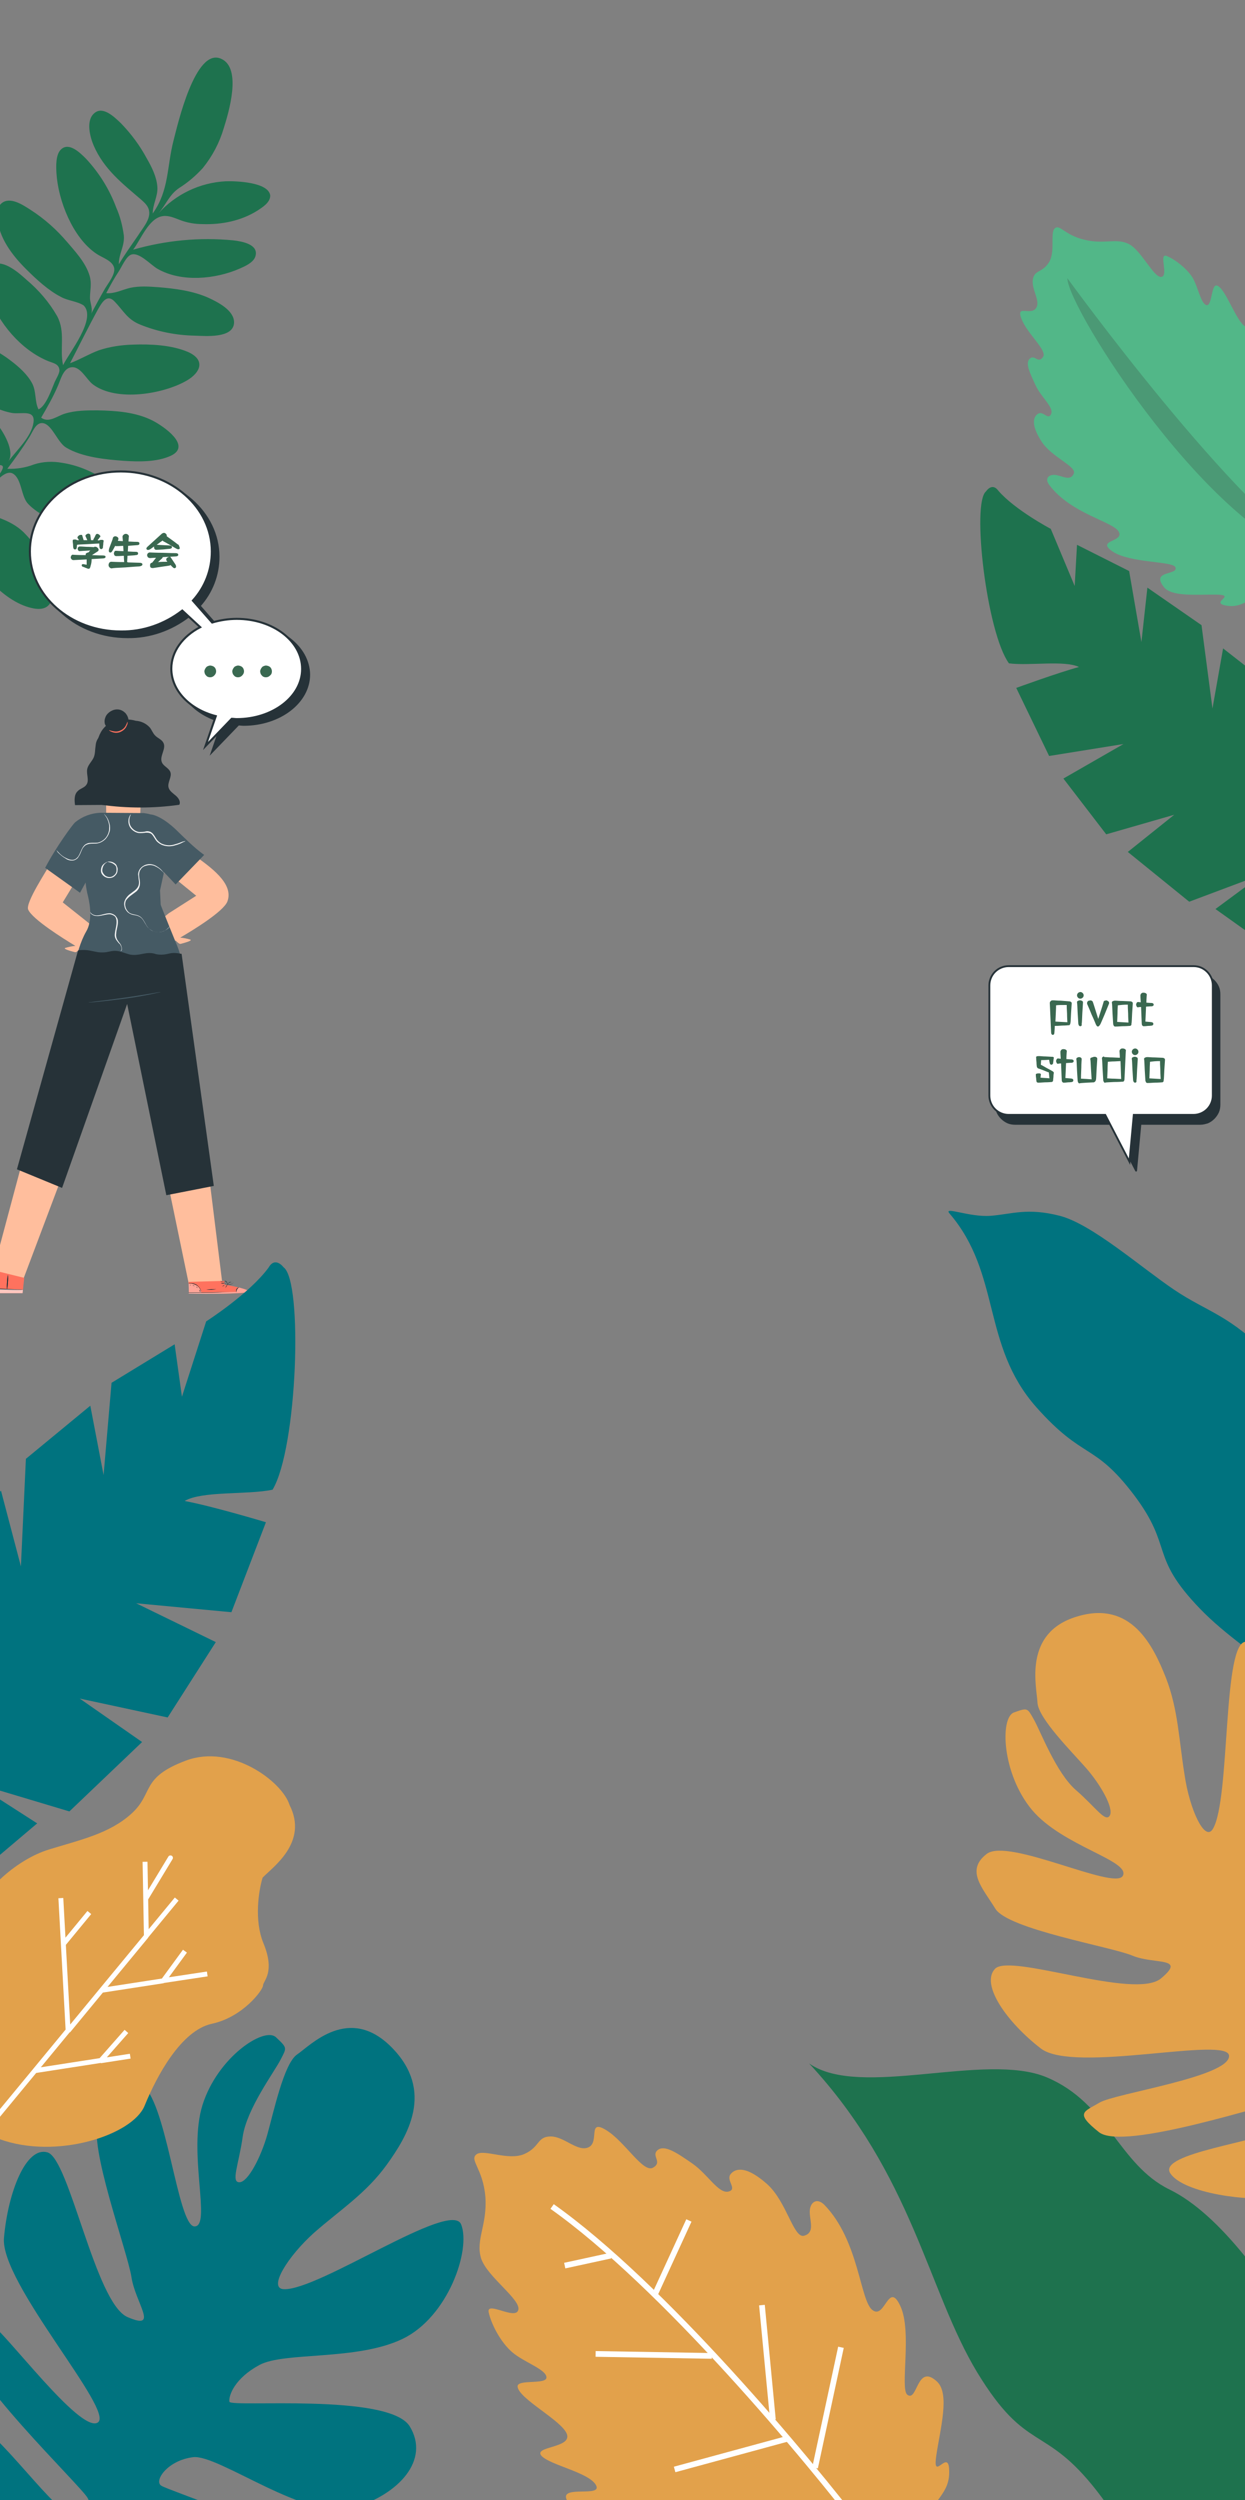 <svg width="375" height="753" viewBox="0 0 375 753" fill="none" xmlns="http://www.w3.org/2000/svg">
<rect x="0" y="0" width="375" height="753" fill="#808080" stroke="none"/>
<g clip-path="url(#clip0_308_3935)">
<path d="M-0.8 65.5C-0.9 64 -0.7 62.2 0.5 61.2C3.1 59.1 7 61.8 9.2 63.2C13.4 65.9 17.1 69.2 20.3 73L19.8 72.4C22.5 75.6 25.8 79 27 83.1C27.7 85.5 27.1 87.4 27.1 89.8C27.1 91.1 28.1 93.3 27.4 94.6C28.8 92 30.2 89.4 31.7 86.8C32.6 85.3 34.7 82.7 34.4 80.8C34 78.5 30.7 77.6 29 76.4C21.9 71.6 17.5 60.4 17 52.1C16.9 50.2 16.7 46.4 18.5 44.9C20.9 42.8 24.2 46.1 25.9 47.8C29.9 52.1 33 57.1 35 62.5C36.2 65.2 36.9 68 37.3 70.9C37.6 74.1 35.7 76.6 35.8 79.6C37.6 76.6 39.6 73.8 41.6 70.9C42.9 68.8 45.4 66.1 44.9 63.5C44.7 62.1 43.6 61.1 42.6 60.2C36.9 55.3 31.3 51 28.2 43.8C27.1 41.2 25.8 36.3 28.4 34.1C31 31.8 34.5 35.3 36.4 37.1C39.5 40.3 42.1 43.8 44.2 47.7C45.7 50.3 47.2 53.3 47.4 56.3C47.6 59.1 46 61.5 46 64.3C51 57.3 50.2 50.3 52.3 42.2C53.5 37.6 58.8 14.2 66.6 17.7C73 20.5 68.8 34.1 67.4 38.6C66.1 43 64 47 61.1 50.6C59 52.9 56.7 54.9 54 56.6C50.9 58.7 50 61.7 47.7 64.3C52.9 58.5 60.2 55 68 54.6C70.9 54.5 80.9 54.8 81.4 58.9C81.4 61 79.1 62.4 77.6 63.4C72.7 66.5 66.8 67.7 61 67.5C58.7 67.5 56.4 67.1 54.3 66.3C52.7 65.7 50.8 64.8 49 65.1C44.8 65.7 42.4 72.2 40.1 75.2C49.9 72.4 60.1 71.4 70.3 72.4C72.9 72.7 78.1 73.6 76.9 77.3C76.3 79.1 73.8 80.2 72.2 80.9C64.9 84.1 54.7 85.1 47.5 81C45.5 79.9 41.9 75.8 39.5 76.7C38 77.2 36.6 80.5 35.8 81.7C34.4 83.8 33.2 86 32 88.3C34.6 88.5 36.7 87.3 39.2 86.7C42 86.1 44.8 86.3 47.6 86.5C52.7 86.9 58.1 87.6 62.8 89.7C65.6 91 70.6 93.5 70.5 97.2C70.3 102 61.8 101.2 58.7 101.1C53.1 101 47.5 99.9 42.3 97.8C38.3 96.2 37.3 93.7 34.5 90.8C32.3 88.5 30.8 90.9 29.5 93.2C26.6 98.5 23.9 104 21.1 109.4C24.1 108.3 26.8 106.6 29.8 105.5C33.1 104.4 36.6 103.9 40 103.8C45.3 103.6 51.7 103.9 56.6 106C62 108.4 60.4 112.2 56.3 114.6C49.3 118.7 35.1 121.1 28 115.8C25.9 114.2 24.1 109.9 21.1 110.7C18.9 111.3 18.2 114.6 17.4 116.3C16 119.6 14.2 122.7 12.4 125.8C14.7 127.5 17.2 125.3 19.5 124.6C22.7 123.6 26.1 123.6 29.3 123.6C34.9 123.7 40.9 124.1 46 126.7C49.3 128.4 57.9 134.3 51.4 137.3C47.2 139.2 41.8 139.1 37.3 138.8C31.8 138.4 24.7 137.7 19.9 134.8C17.4 133.3 15.8 128.2 13.2 127.5C10.8 126.9 9.9 130.1 8.7 131.9C6.7 135.1 4.5 138.2 2.2 141.2C4.9 141.3 7.6 140.9 10.2 139.9C12.9 139 15.9 138.9 18.7 139.4C23.2 140.1 27.4 141.8 31.2 144.3C34.8 146.6 43.6 153.2 37.2 157C29.4 161.7 14.5 158.1 8.5 151.8C6.3 149.6 6.6 144.1 3.8 142.6C0.3 140.8 -5.5 151 -7.3 153.2C-2.2 155.7 2.8 156.2 7.1 160.3C10.3 163.5 12.8 167.3 14.4 171.5C16.5 176.8 17.5 185.1 9.4 183.1C1 181.2 -9.7 170.1 -8.5 161C-8.3 159.7 -6.9 157 -7.1 155.7C-7.8 152.6 -10.1 156.6 -11 157.6C-13.4 160.1 -15.9 162.5 -18.4 164.8C-21.5 167.7 -24.7 170.6 -27.6 173.8C-28.4 174.7 -33 180.5 -34.2 177.3C-35 175.1 -30.5 172.4 -29.1 171.5C-25.4 169 -21.9 166.3 -18.6 163.3C-16.7 161.5 -14.8 159.7 -13 157.9C-11.8 156.7 -7.5 153.8 -10.1 152.7C-11.1 152.3 -12.8 153.3 -13.8 153.5C-15.3 153.8 -16.9 153.8 -18.5 153.7C-23.9 153.3 -29.5 151.1 -34.1 148.2C-36.7 146.5 -46.9 138.8 -38.6 136.8C-32.8 135.5 -25.7 137.6 -20.4 139.9C-14.8 142.4 -11.2 147 -8.3 152.3C-5.9 149.6 -3.3 147.1 -1.2 144.2C-0.8 143.7 1.3 141.2 0.8 140.4C0.1 139.5 -2.9 140.8 -3.8 140.9C-12.3 141.8 -21.5 135 -26.2 128.3C-28 125.8 -29.5 122 -26.5 119.9C-23.5 117.8 -18.3 119.1 -15 119.9C-9.9 121.2 -4.4 123.6 -0.9 127.7C1 130 4.6 136 2.5 139C5 135.6 9.5 131.6 10.1 127.2C10.6 123.3 6.5 124.8 3.7 124.4C-4.4 123 -13.8 115.3 -17.4 108C-19.7 103.3 -15.9 101.8 -11.3 102.3C-6 102.9 -1 105.4 3.2 108.6C5.6 110.4 8.3 112.8 9.7 115.5C11 118 10.4 120.9 11.6 123.3C13.9 122.3 15.6 117.1 16.5 115C16.9 114.1 18 112.4 17.9 111.4C17.7 109.6 16.1 109.4 14.6 108.8C6.4 105.5 -0.6 97.2 -3.4 88.9C-4.3 86.1 -5.6 81 -2.1 79.6C1.3 78.3 5.7 82.2 7.9 84.2C11.6 87.3 14.8 91 17.2 95.2C19.8 100 17.9 105 19 110C20.7 106.4 29.2 96 25.2 92C23.2 90.7 20.4 90.6 18.3 89.4C14.6 87.5 11 84.2 7.8 81C3.7 76.9 -0.4 71.6 -0.8 65.5Z" fill="#1E724E"/>
<path d="M27.3 278.5L26.2 277.6V277.5V277.6L18.9 271.8L22 266.7L14.5 261.2C14.5 261.6 7.5 272 8.5 274C9.8 276.9 18.9 282.6 22.7 284.9C21.7 285 20.7 285.2 19.7 285.5C18.7 285.8 21.8 286.6 22.6 286.8C22.9 286.9 23.5 286.4 24.1 285.8L24.3 285.9L24.5 285.4C25.2 284.7 25.8 284 26.4 283.2C26.6 282.4 26.6 281.5 26.5 280.7L27.3 278.5Z" fill="#FFBE9D"/>
<path d="M49.7 276L50.8 275.1V275V275.1L59.1 269.8L51.1 263.3L58 257.3C63.4 261.1 70.5 266.1 68.5 271.5C67.4 274.5 58.1 280.2 54.3 282.4C55.3 282.5 56.3 282.7 57.3 283C58.2 283.3 55.2 284.1 54.4 284.3C54.1 284.4 53.5 283.9 52.9 283.3L52.7 283.4L52.5 282.9C51.8 282.2 51.2 281.5 50.6 280.7C50.4 279.9 50.4 279 50.5 278.2L49.7 276Z" fill="#FFBE9D"/>
<path d="M36.7 251.4C37.4 251.5 38.1 251.4 38.7 251.1C39.4 250.9 40 250.5 40.5 250.1C41 249.7 41.4 249.1 41.7 248.5C42 247.9 42.2 247.2 42.2 246.5C42.3 243.7 42.4 240.9 42.4 240.9C42.4 240.9 46.6 240.5 47 236.3C47.4 232.1 47.2 222.4 47.2 222.4C44.9 221.2 42.3 220.7 39.7 220.9C37.1 221.1 34.6 221.9 32.4 223.4L31.8 223.8L32 246.4C32 247.7 32.5 248.9 33.4 249.9C34.2 250.7 35.4 251.3 36.7 251.4Z" fill="#FFBE9D"/>
<path d="M36.5 216.8C34 216.7 31.6 218.4 30.4 220.5C29.2 222.6 29 224.9 28.8 227.3C28.7 231.9 28.8 236.4 29.1 241C29.1 241.3 29.2 241.7 29.4 242C29.7 242.3 30.1 242.4 30.5 242.4C38.3 243.5 46.2 243.5 54 242.4C54.5 241.5 53.8 240.4 53 239.7C52.2 239 51.1 238.3 50.8 237.3C50.3 235.7 51.9 234 51.3 232.5C50.8 231.3 49.3 230.8 48.8 229.7C47.9 227.8 50.2 225.5 49.2 223.7C48.7 222.7 47.4 222.3 46.7 221.5C46 220.8 45.7 219.8 45.1 219.1C44 217.9 42.5 217.2 40.9 217.1C39.5 216.7 38 216.6 36.5 216.8Z" fill="#263238"/>
<path d="M30.5 221.6C29.4 222.1 28.9 223.4 28.8 224.6C28.6 225.8 28.7 227.1 28.2 228.2C27.7 229.3 26.6 230.3 26.3 231.5C25.9 233.1 27 235.1 26 236.4C25.4 237.3 24.1 237.5 23.4 238.3C22.3 239.3 22.4 241.1 22.6 242.5L36.6 242.4" fill="#263238"/>
<path d="M35.6 220.1C36.4 220.1 37.2 219.8 37.8 219.2C38.4 218.6 38.7 217.9 38.7 217C38.7 216.2 38.3 215.4 37.8 214.8C37.2 214.2 36.5 213.8 35.7 213.7C34.9 213.6 34.1 213.8 33.4 214.2C32.7 214.6 32.1 215.2 31.8 215.9C31.5 216.6 31.4 217.3 31.6 218.1C31.9 218.8 32.4 219.4 33 219.7C33.7 220.1 34.4 220.3 35.2 220.3C36 220.3 36.7 220.1 37.4 219.7" fill="#263238"/>
<path d="M38.4 217.4C38.5 217.8 38.4 218.2 38.2 218.5C37.9 219.4 37.2 220 36.4 220.4C35.6 220.8 34.6 220.8 33.8 220.5C33.2 220.3 32.8 220 32.9 219.9C32.9 219.9 33.3 220.1 33.9 220.2C34.7 220.4 35.6 220.4 36.3 220C37.1 219.7 37.7 219 38 218.3C38.3 217.8 38.3 217.4 38.4 217.4Z" fill="#FF725E"/>
<path d="M52.9 266.4L49.4 262.7L48.2 268.2L48.4 272.5C48.4 272.7 53 284 53 284C54.9 288.3 55.6 292.9 55.2 297.6L21.8 296.6C21.8 296.6 22.3 286.9 26 280.5C27.7 277.6 27.3 273.2 26.5 269.9C26.2 268.8 25.9 267.1 25.8 266V265.8L24.1 268.9L13.6 261.4C17 254.9 22 248.2 22.6 247.7C24.8 245.9 27.5 244.9 30.3 244.8L43.3 244.9C44 245 44.7 245.1 45.3 245.3C46.9 245.4 49.7 246.8 52.8 249.7C55.4 252.2 58.4 255.3 61.5 257.5L52.9 266.4Z" fill="#455A64"/>
<path d="M31.3 245.1C31.3 245.1 31.4 245.2 31.5 245.3C31.7 245.5 31.8 245.7 32 245.9C32.6 246.7 32.9 247.6 33.1 248.6C33.2 249.3 33.2 250.1 32.9 250.8C32.7 251.5 32.3 252.1 31.8 252.7C31.2 253.3 30.4 253.8 29.5 254C28.6 254.2 27.7 254 26.8 254.2C26.4 254.3 26 254.4 25.6 254.7C25.3 255 25 255.3 24.8 255.7C24.4 256.5 24.2 257.3 23.7 258C23.5 258.4 23.2 258.7 22.8 258.9C22.5 259.1 22.1 259.2 21.7 259.2C21 259.2 20.3 259 19.8 258.6C18.9 258.1 18.2 257.5 17.5 256.8C17.3 256.6 17.2 256.4 17.1 256.2C17 256 17 256 17 256C17 256 17.2 256.3 17.7 256.8C18.3 257.5 19.1 258.1 20 258.5C20.6 258.8 21.2 259 21.8 259C22.1 259 22.5 258.9 22.8 258.7C23.1 258.5 23.4 258.2 23.6 257.9C24 257.3 24.3 256.4 24.7 255.6C24.9 255.2 25.2 254.8 25.5 254.5C25.9 254.2 26.3 254 26.8 253.9C27.8 253.8 28.7 253.9 29.5 253.8C30.3 253.6 31 253.2 31.6 252.6C32.1 252.1 32.5 251.4 32.7 250.7C32.9 250.1 32.9 249.4 32.9 248.8C32.8 247.9 32.5 246.9 32 246.1C31.5 245.4 31.3 245.1 31.3 245.1Z" fill="#F5F5F5"/>
<path d="M32.4 259.6C32.6 259.5 32.8 259.5 33 259.5C33.5 259.5 34.1 259.7 34.5 260C34.8 260.2 35.1 260.5 35.2 260.9C35.4 261.3 35.5 261.7 35.4 262.2C35.4 262.7 35.2 263.2 34.8 263.6C34.5 264 34 264.3 33.5 264.4C33 264.5 32.5 264.5 32 264.3C31.5 264.1 31.1 263.8 30.8 263.4C30.5 263 30.4 262.6 30.4 262.2C30.4 261.8 30.5 261.4 30.6 261.1C30.8 260.6 31.2 260.2 31.7 259.9C32 259.7 32.2 259.6 32.4 259.6C32.4 259.6 32.2 259.7 31.9 259.9C31.5 260.2 31.2 260.6 31 261.1C30.9 261.4 30.8 261.8 30.8 262.2C30.8 262.6 31 262.9 31.2 263.2C31.5 263.6 31.8 263.9 32.2 264C32.6 264.2 33.1 264.2 33.5 264.1C33.9 264 34.3 263.7 34.6 263.4C34.9 263.1 35.1 262.6 35.1 262.2C35.1 261.8 35.1 261.5 35 261.1C34.9 260.8 34.6 260.5 34.3 260.3C33.9 260 33.4 259.8 32.9 259.7C32.6 259.6 32.4 259.7 32.4 259.6Z" fill="#F5F5F5"/>
<path d="M55.9 253.3C55.6 253.5 55.4 253.6 55.1 253.7C54.4 254.1 53.6 254.4 52.8 254.6C51.6 255 50.3 255 49.1 254.6C48.4 254.4 47.7 253.9 47.2 253.4C46.7 252.8 46.4 252.1 45.9 251.5C45.7 251.2 45.4 251 45 250.9C44.7 250.8 44.3 250.8 43.9 250.8C43.2 250.9 42.4 251 41.7 250.9C41.1 250.8 40.5 250.5 40 250.1C39.5 249.7 39.1 249.2 38.9 248.6C38.6 247.8 38.6 246.9 38.9 246.1C39 245.9 39.1 245.7 39.2 245.5C39.3 245.4 39.3 245.3 39.4 245.3C39.3 245.6 39.2 245.9 39.1 246.1C38.9 246.9 38.9 247.7 39.2 248.5C39.4 249 39.8 249.5 40.3 249.9C40.8 250.3 41.3 250.5 41.9 250.6C42.6 250.6 43.3 250.6 44 250.4C44.4 250.3 44.8 250.4 45.2 250.5C45.6 250.7 45.9 250.9 46.2 251.3C46.7 251.9 47 252.7 47.5 253.2C48 253.7 48.5 254.1 49.2 254.3C50.3 254.7 51.6 254.7 52.7 254.3C53.5 254.1 54.3 253.8 55 253.5C55.3 253.5 55.6 253.3 55.9 253.3Z" fill="#F5F5F5"/>
<path d="M51.3 278.8C51.3 278.9 51.3 278.9 51.3 278.8C51.2 279 51.2 279 51.1 279.1C50.9 279.4 50.6 279.7 50.3 279.9C49.8 280.3 49.2 280.5 48.6 280.7C47.8 280.9 46.9 280.8 46.2 280.5C45.3 280.1 44.5 279.5 44 278.6C43.4 277.7 43 276.6 42 276.1C41.5 275.8 40.9 275.7 40.3 275.6C39.6 275.5 39 275.2 38.5 274.8C38 274.3 37.6 273.7 37.5 273C37.3 272.3 37.4 271.6 37.7 271C38 270.4 38.5 269.8 39 269.4C39.5 269 40.1 268.6 40.6 268.2C41.1 267.8 41.5 267.3 41.7 266.8C41.9 266.2 41.9 265.7 41.8 265.1C41.7 264.5 41.7 263.9 41.6 263.4C41.6 262.8 41.8 262.3 42.1 261.8C42.4 261.4 42.8 261 43.2 260.8C43.6 260.5 44.1 260.4 44.6 260.3C45.4 260.2 46.3 260.4 47 260.8C47.5 261.1 48 261.4 48.5 261.9C48.8 262.2 49 262.5 49.3 262.8C49.4 262.9 49.5 263 49.5 263.1C49.5 263.1 49.2 262.7 48.4 262C48 261.6 47.5 261.3 46.9 261C46.2 260.6 45.4 260.5 44.6 260.6C44.1 260.7 43.7 260.8 43.3 261C42.9 261.2 42.5 261.6 42.3 262C42 262.4 41.9 263 41.9 263.5C41.9 264.1 42 264.6 42.1 265.2C42.2 265.8 42.2 266.5 42 267.1C41.8 267.7 41.4 268.3 40.8 268.7C40.3 269.1 39.7 269.5 39.2 269.9C38.7 270.3 38.2 270.8 37.9 271.3C37.7 271.9 37.6 272.5 37.8 273.1C37.9 273.7 38.3 274.3 38.7 274.7C39.6 275.6 41 275.3 42.1 276C42.6 276.3 43 276.8 43.3 277.3C43.6 277.8 43.9 278.3 44.1 278.7C44.6 279.5 45.3 280.2 46.2 280.5C46.9 280.8 47.7 280.9 48.5 280.7C49.1 280.6 49.6 280.4 50.1 280C50.6 279.6 51 279.2 51.3 278.8Z" fill="#F5F5F5"/>
<path d="M36.3 286.5C36.5 286.3 36.6 286.1 36.6 285.9C36.6 285.6 36.6 285.2 36.4 284.9C36.3 284.6 36.1 284.3 35.8 284.1C35.5 283.7 35.1 283.3 34.9 282.9C34.6 282.4 34.5 281.8 34.6 281.2C34.7 280 35.2 278.7 35.1 277.4C35.1 277.1 35 276.8 34.9 276.5C34.8 276.2 34.6 276 34.3 275.8C33.8 275.5 33.2 275.3 32.6 275.4C31.5 275.5 30.4 275.9 29.5 275.9C29.1 275.9 28.8 275.9 28.4 275.8C28.1 275.7 27.7 275.5 27.5 275.3C27.4 275.2 27.2 275 27.2 274.8C27.1 274.7 27.1 274.6 27.1 274.6C27.2 274.8 27.4 275 27.6 275.2C28.1 275.6 28.8 275.8 29.5 275.7C30.4 275.7 31.4 275.2 32.6 275.1C33.3 275 33.9 275.2 34.5 275.6C34.8 275.8 35 276.1 35.2 276.4C35.4 276.7 35.5 277.1 35.5 277.4C35.6 278.8 35 280.1 35 281.2C34.9 281.7 35 282.3 35.2 282.8C35.4 283.2 35.7 283.6 36 284C36.3 284.3 36.5 284.7 36.6 285.1C36.7 285.4 36.7 285.7 36.7 286C36.7 286.4 36.3 286.5 36.3 286.5Z" fill="#F5F5F5"/>
<path d="M23.1 289.6C22.5 290.6 -2.5 384.4 -2.5 384.4L6.3 387.2L39.9 298L23.1 289.6Z" fill="#FFBE9D"/>
<path d="M38.3 297.1L56.8 386.4L67 386.8L55.3 292.3L38.3 297.1Z" fill="#FFBE9D"/>
<path d="M23.5 286.3L5.1 352.2L18.7 357.8L38.3 302.4L50.1 360L64.4 357.2L54.7 287.3L53.4 287.1C52.6 287 51.8 287 51 287.2L50.1 287.4C49.1 287.6 48 287.6 47 287.4L46.4 287.2C45.5 287 44.5 287 43.5 287.2L41.9 287.5C40.7 287.7 39.5 287.7 38.4 287.3L36.8 286.8C35.7 286.4 34.6 286.3 33.5 286.5L32 286.8C31.2 286.9 30.3 286.9 29.5 286.8L27 286.3C26 286.1 24.9 286.1 23.8 286.2L23.5 286.3Z" fill="#263238"/>
<path d="M48.4 298.8C48.1 298.9 47.9 299 47.6 299C47.1 299.1 46.3 299.3 45.3 299.5C43.3 299.9 40.6 300.4 37.6 300.8C34.6 301.2 31.8 301.5 29.9 301.7C28.9 301.8 28.1 301.9 27.5 301.9C27.2 301.9 26.9 301.9 26.6 301.9C26.9 301.8 27.2 301.8 27.5 301.8L29.8 301.5C31.8 301.3 34.5 300.9 37.5 300.5C40.5 300.1 43.2 299.6 45.2 299.3L47.5 298.9C47.9 298.9 48.1 298.8 48.4 298.8Z" fill="#455A64"/>
<path d="M67.6 386.9V385.8L56.8 386.1L56.9 389.6H57.6C60.6 389.7 72.7 389.8 74.6 389.2C76.7 388.5 67.6 386.9 67.6 386.9Z" fill="#FF725E"/>
<g opacity="0.6">
<path opacity="0.6" d="M60.7 389.4C60.5 388.5 60 387.8 59.3 387.3C58.6 386.8 57.7 386.6 56.8 386.7L56.9 389.5L60.7 389.4Z" fill="white"/>
</g>
<g opacity="0.6">
<path opacity="0.6" d="M72 387.8C72 387.8 75.2 388.6 74.8 389.1C74.4 389.6 62.2 389.9 56.8 389.6V389.4L71.1 389.1C71.1 389.1 71.4 387.8 72 387.8Z" fill="white"/>
</g>
<path d="M56.7 389.4C56.8 389.4 56.8 389.4 56.9 389.4H57.4H59.3C60.9 389.4 63.2 389.4 65.7 389.3C68.2 389.2 70.5 389.1 72.1 389L74 388.9H74.5C74.6 388.9 74.6 388.9 74.7 388.9H74.5H74L72.1 389C70.5 389.1 68.2 389.2 65.7 389.2C63.2 389.3 60.9 389.3 59.3 389.3H57.4H56.9L56.7 389.4Z" fill="#263238"/>
<path d="M71.1 389.3C71.2 389 71.3 388.7 71.4 388.4C71.6 388.1 71.8 387.9 72 387.7C71.7 387.8 71.4 388 71.2 388.3C71.1 388.6 71.1 388.9 71.1 389.3Z" fill="#263238"/>
<path d="M67.9 387.9C67.9 387.9 68.1 387.7 68.2 387.5C68.4 387.3 68.4 387.1 68.4 387C68.4 387 68.2 387.2 68.1 387.4C68 387.6 67.9 387.8 67.9 387.9Z" fill="#263238"/>
<path d="M67 387.5C67 387.5 67.2 387.4 67.4 387.3C67.6 387.1 67.7 387 67.7 387C67.7 387 67.5 387.1 67.3 387.2C67.1 387.3 67 387.4 67 387.5Z" fill="#263238"/>
<path d="M66.5 386.5C66.7 386.6 66.9 386.6 67.1 386.6C67.3 386.6 67.5 386.6 67.7 386.5C67.5 386.4 67.3 386.4 67.1 386.4C66.8 386.4 66.6 386.5 66.5 386.5Z" fill="#263238"/>
<path d="M66.3 385.9C66.7 386.1 67.2 386.1 67.6 386C67.4 386 67.2 386 67 386C66.7 385.9 66.5 385.9 66.3 385.9Z" fill="#263238"/>
<path d="M68.3 387C68.5 387 68.8 387 69 387C69.2 387 69.5 386.9 69.7 386.8C69.8 386.8 70 386.7 70.1 386.6L70.2 386.5C70.2 386.5 70.2 386.4 70.3 386.4V386.3L70.2 386.2C69.9 386.1 69.6 386.1 69.4 386.1C69.2 386.1 68.9 386.3 68.7 386.6C68.6 386.7 68.5 386.9 68.5 387C68.5 387.1 68.5 387.1 68.5 387.2C68.6 387 68.7 386.8 68.8 386.6C69 386.4 69.2 386.3 69.4 386.2C69.7 386.1 70 386.1 70.2 386.2C70.3 386.3 70.3 386.4 70.2 386.5C70.1 386.6 70 386.6 69.8 386.7C69.6 386.8 69.3 386.8 69.1 386.9C68.5 387 68.3 387 68.3 387Z" fill="#263238"/>
<path d="M68.4 387C68.4 386.9 68.5 386.9 68.5 386.8C68.5 386.7 68.5 386.6 68.5 386.6C68.5 386.4 68.4 386.3 68.3 386.1C68.2 386 68.2 385.9 68.1 385.9C68 385.8 67.9 385.8 67.8 385.8H67.7C67.7 385.8 67.6 385.8 67.6 385.9V386V386.1C67.6 386.2 67.7 386.3 67.7 386.4C67.8 386.5 67.9 386.7 68 386.8C68.1 386.9 68.2 387 68.4 387C68.3 387 68.2 386.9 68 386.7C67.9 386.6 67.8 386.5 67.7 386.3C67.6 386.2 67.5 385.9 67.7 385.9C67.9 385.9 68 386 68.2 386.2C68.3 386.3 68.4 386.5 68.4 386.6C68.4 386.7 68.4 386.9 68.4 387Z" fill="#263238"/>
<path d="M56.8 386.6C56.8 386.6 57.1 386.6 57.6 386.6C58.2 386.7 58.8 386.9 59.3 387.2C59.8 387.5 60.2 388 60.4 388.6C60.6 389 60.6 389.3 60.6 389.3C60.6 389.2 60.6 389.2 60.6 389.1C60.6 388.9 60.5 388.7 60.5 388.6C60.3 388 59.9 387.5 59.4 387.1C58.9 386.7 58.2 386.5 57.6 386.5C57.4 386.5 57.2 386.5 57 386.5C57 386.6 56.9 386.6 56.8 386.6Z" fill="#263238"/>
<path d="M62.1 388.4C63.1 388.6 64.2 388.5 65.2 388.3C65.2 388.3 64.5 388.3 63.6 388.3C62.8 388.4 62.1 388.4 62.1 388.4Z" fill="#263238"/>
<path d="M60 388.5C60 388.5 60.1 388.6 60.1 388.8C60.2 388.9 60.2 389.1 60.3 389.1C60.3 389.1 60.4 388.9 60.3 388.8C60.1 388.5 60 388.4 60 388.5Z" fill="#263238"/>
<path d="M59.1 387.6C59.1 387.6 59.2 387.7 59.3 387.8C59.4 387.9 59.5 388 59.5 387.9C59.5 387.9 59.5 387.8 59.3 387.7C59.3 387.6 59.2 387.5 59.1 387.6Z" fill="#263238"/>
<path d="M58 387.2C58 387.2 58.1 387.2 58.3 387.3C58.5 387.4 58.6 387.4 58.6 387.4C58.6 387.4 58.5 387.2 58.3 387.2C58.1 387.2 58 387.1 58 387.2Z" fill="#263238"/>
<path d="M57.2 387L57.3 387.1C57.4 387.1 57.5 387.1 57.5 387.1L57.4 387C57.3 387 57.2 387 57.2 387Z" fill="#263238"/>
<path d="M-2.4 382.5L-4 389.5H6.8L7.3 384.9L-2.4 382.5Z" fill="#FF725E"/>
<path d="M7 388.5C6.5 388.6 6 388.6 5.4 388.6C4.4 388.6 3.1 388.6 1.6 388.5L-2.2 388.3C-2.7 388.3 -3.2 388.3 -3.8 388.2C-3.3 388.1 -2.8 388.1 -2.2 388.1C-1.2 388.1 0.1 388.1 1.6 388.2L5.4 388.4C5.9 388.4 6.4 388.4 7 388.5Z" fill="#263238"/>
<path d="M2.4 383.9C2.5 384.7 2.5 385.4 2.4 386.2C2.4 387 2.3 387.7 2.1 388.5C2 387.7 2 387 2.1 386.2C2.1 385.4 2.2 384.6 2.4 383.9Z" fill="#263238"/>
<path opacity="0.6" d="M-4 389.5H6.8L6.9 388.5L-3.8 388.2L-4 389.4" fill="white"/>
<path d="M73.3 188C70.8 188 68.3 188.4 65.9 189.1L60.1 182.5C63.8 178.4 65.8 173.2 65.8 167.7C65.8 154.4 53.5 143.6 38.4 143.6C23.3 143.6 11 154.5 11 167.8C11 181.1 23.3 191.9 38.4 191.9C45.1 192 51.6 189.7 56.9 185.6L62.3 190.6C57.1 193.3 53.6 197.9 53.6 203.1C53.6 209.7 59.2 215.4 67 217.4L63.9 226.4L71.8 218.2C72.3 218.2 72.8 218.3 73.4 218.3C84.3 218.3 93.1 211.5 93.1 203.2C93 194.8 84.2 188 73.3 188Z" fill="#263238" stroke="#263238" stroke-width="0.619" stroke-miterlimit="10"/>
<path d="M71.3 186.4C68.8 186.4 66.3 186.8 63.9 187.5L58.1 180.9C61.8 176.8 63.8 171.6 63.8 166.1C63.8 152.8 51.5 142 36.4 142C21.3 142 9 152.8 9 166.1C9 179.4 21.3 190.2 36.4 190.2C43.1 190.3 49.6 188 54.9 183.9L60.3 188.9C55.1 191.6 51.6 196.2 51.6 201.4C51.6 208 57.2 213.7 65 215.7L61.9 224.7L69.8 216.5C70.3 216.5 70.8 216.6 71.3 216.6C82.2 216.6 91 209.8 91 201.5C91 193.1 82.2 186.4 71.3 186.4Z" fill="white" stroke="#263238" stroke-width="0.619" stroke-miterlimit="10"/>
<path d="M65.1 202.2C65.1 201.9 65 201.5 64.8 201.2C64.6 200.9 64.3 200.7 64 200.6C63.7 200.5 63.3 200.4 63 200.5C62.7 200.6 62.3 200.7 62.1 201C61.9 201.2 61.7 201.6 61.6 201.9C61.5 202.2 61.6 202.6 61.7 202.9C61.8 203.2 62.1 203.5 62.3 203.7C62.6 203.9 62.9 204 63.3 204C63.8 204 64.2 203.8 64.5 203.5C64.9 203.1 65.1 202.7 65.1 202.2Z" fill="#3A6951"/>
<path d="M73.5 202.2C73.5 201.9 73.4 201.5 73.2 201.2C73 200.9 72.7 200.7 72.4 200.6C72.1 200.5 71.7 200.4 71.4 200.5C71.1 200.6 70.7 200.7 70.5 201C70.3 201.2 70.1 201.6 70 201.9C69.9 202.2 70 202.6 70.1 202.9C70.2 203.2 70.5 203.5 70.7 203.7C71 203.9 71.3 204 71.7 204C72.2 204 72.6 203.8 72.9 203.5C73.3 203.1 73.5 202.7 73.5 202.2Z" fill="#3A6951"/>
<path d="M81.9 202.2C81.9 201.9 81.8 201.5 81.6 201.2C81.4 200.9 81.1 200.7 80.8 200.6C80.5 200.5 80.1 200.4 79.8 200.5C79.5 200.6 79.1 200.7 78.9 201C78.7 201.2 78.5 201.6 78.4 201.9C78.3 202.2 78.4 202.6 78.5 202.9C78.6 203.2 78.9 203.5 79.1 203.7C79.4 203.9 79.7 204 80.1 204C80.6 204 81 203.8 81.3 203.5C81.8 203.1 81.9 202.7 81.9 202.2Z" fill="#3A6951"/>
<path opacity="0.8" d="M29.8 162.8C29.9 162.7 30.2 162.6 30.5 162.6C30.8 162.6 30.9 162.6 31.1 162.7C31.2 162.8 31.3 162.9 31.2 163C31.2 163.1 31.1 163.5 31.1 164C31 164.6 31 164.9 31 165C30.9 165.2 30.7 165.4 30.5 165.4C30.3 165.4 30.1 165.3 30 165C30 165 29.9 164.5 29.9 163.7C29.5 163.7 28.3 163.8 26.4 163.9C24.5 164 23.5 164 23.2 164.1C23.2 164.5 23.1 164.9 23.1 165.1C23 165.4 22.8 165.5 22.6 165.5C22.4 165.5 22.2 165.4 22.1 165.1C22.1 165 22 164.7 22 164C21.9 163.4 21.9 163 21.9 162.9C21.9 162.8 21.9 162.7 22 162.6C22.1 162.5 22.3 162.5 22.6 162.5C22.9 162.5 23.1 162.6 23.2 162.7H23.8L23.4 162.1C23.3 162 23.3 161.8 23.4 161.7C23.5 161.5 23.6 161.4 23.9 161.2C24.1 161.1 24.4 161.1 24.5 161.1C24.7 161.1 24.8 161.2 24.8 161.4C25.1 162.3 25.2 162.8 25.2 162.7H26.3L25.8 161.6C25.7 161.5 25.7 161.3 25.8 161.2C25.9 161 26.1 160.9 26.3 160.8C26.5 160.7 26.8 160.7 26.9 160.8C27.1 160.9 27.2 161 27.2 161.1C27.3 162 27.4 162.5 27.4 162.6V162.7H28.1V162.6C28.1 162.5 28.2 162.3 28.5 161.8C28.7 161.4 28.8 161.1 28.9 161C29 160.9 29.1 160.8 29.2 160.8C29.3 160.8 29.6 160.8 29.8 161C30 161.1 30.1 161.3 30.2 161.4C30.3 161.6 30.2 161.7 30.1 161.8C30 161.9 29.9 162 29.8 162.2C29.6 162.5 29.4 162.6 29.4 162.7L29.8 162.8ZM26.7 166.3L27.2 165.8C25.2 165.9 24.1 166 24 166C23.8 166 23.7 166 23.6 165.8C23.5 165.7 23.4 165.5 23.4 165.3C23.4 165.1 23.4 164.9 23.6 164.8C23.7 164.7 23.8 164.6 24 164.6C24.1 164.6 24.8 164.6 26 164.7C27.2 164.7 27.9 164.8 28.3 164.8C28.4 164.7 28.6 164.6 28.8 164.7C29 164.7 29.2 164.8 29.4 165C29.6 165.2 29.7 165.4 29.7 165.6C29.7 165.8 29.6 166 29.4 166.1L27.7 167.2C29.5 167.3 30.6 167.3 31 167.3C31.6 167.3 31.8 167.5 31.8 167.7C31.8 168 31.5 168.2 31 168.2C30.7 168.2 29.6 168.3 27.6 168.4C27.6 169.2 27.5 169.8 27.3 170.4C27.2 171 27 171.3 26.8 171.3C26.7 171.3 26.6 171.3 26.5 171.3C26.5 171.3 26.2 171.2 25.7 171C25.3 170.8 25 170.7 24.9 170.7C24.7 170.6 24.6 170.4 24.6 170.2C24.7 170 24.8 169.9 25 169.9L26.1 170.1C26.1 169.5 26.1 169 26.1 168.5C23.8 168.6 22.5 168.7 22.2 168.7C22 168.7 21.8 168.7 21.6 168.5C21.4 168.3 21.3 168.1 21.3 167.9C21.3 167.7 21.4 167.5 21.5 167.3C21.7 167.1 21.9 167 22.1 167.1C22.3 167.1 23.5 167.2 25.8 167.2C25.8 167 25.8 166.8 25.9 166.7C26 166.6 26.2 166.5 26.5 166.4H26.7V166.3ZM38.6 169.4L42 169.5C42.6 169.5 42.9 169.7 42.9 170C42.9 170.3 42.6 170.5 42 170.6C41.6 170.6 40.2 170.7 37.8 170.9C35.4 171 34 171.1 33.6 171.2C33.4 171.2 33.2 171.1 33 170.9C32.8 170.7 32.7 170.5 32.7 170.2C32.7 169.9 32.8 169.7 32.9 169.5C33.1 169.3 33.3 169.2 33.5 169.2C33.9 169.2 35.2 169.3 37.4 169.3V169.2C37.4 169 37.3 168.4 37.3 167.4C36.1 167.5 35.4 167.5 35 167.5C34.8 167.5 34.6 167.4 34.5 167.3C34.4 167.1 34.3 166.9 34.3 166.7C34.3 166.5 34.4 166.3 34.5 166.1C34.6 165.9 34.8 165.9 35 165.9C35.3 165.9 36.1 166 37.2 166L37.1 164.4C35.9 164.5 35.3 164.5 35.1 164.5C34.9 164.5 34.8 164.5 34.7 164.4C34.3 165.1 34.1 165.6 33.8 166C33.6 166.4 33.3 166.5 33.1 166.4C32.8 166.3 32.7 166 32.8 165.6C32.8 165.4 33 164.8 33.4 163.8C33.8 162.8 34 162.2 34 162C34.1 161.8 34.2 161.7 34.4 161.6C34.6 161.5 34.8 161.5 35.1 161.6C35.3 161.7 35.5 161.8 35.6 162C35.7 162.2 35.7 162.4 35.6 162.6L35.5 162.9L37 163C37 162.5 36.9 162 36.9 161.7C36.9 161.5 37 161.2 37.2 161.1C37.4 160.9 37.6 160.8 37.9 160.8C38.2 160.8 38.4 160.9 38.6 161.1C38.8 161.3 38.9 161.5 38.8 161.7L38.7 163.1C40.1 163.2 41 163.2 41.3 163.2C41.8 163.2 42 163.4 42 163.7C42 164 41.8 164.2 41.3 164.2C41.1 164.2 40.2 164.3 38.6 164.4L38.5 166.1C39.9 166.2 40.7 166.2 40.9 166.2C41.4 166.2 41.6 166.4 41.6 166.7C41.6 167 41.4 167.2 40.9 167.2C40.5 167.3 39.7 167.3 38.4 167.4C38.4 168 38.3 168.6 38.3 169.3L38.6 169.4ZM50.2 168.9C50.1 168.8 50 168.6 50.1 168.4C50.1 168.2 50.3 168 50.5 167.9C50.7 167.8 50.9 167.7 51.1 167.7C51.3 167.7 51.4 167.8 51.5 168L52.3 169.2C52.7 169.8 53 170.2 53 170.4C53.1 170.7 53 170.9 52.9 171C52.7 171.2 52.4 171.2 52.2 171C52.1 170.9 51.8 170.7 51.4 170.2C51.3 170.2 51.3 170.3 51.2 170.3C50.9 170.4 50.1 170.5 48.7 170.7L46.1 171.1C45.9 171.1 45.7 171.1 45.5 171C45.3 170.9 45.2 170.7 45.2 170.4C45.2 170.2 45.2 169.9 45.3 169.8C45.4 169.6 45.6 169.5 45.8 169.5C45.9 169.4 46.3 168.9 47 168C46.1 168 45.5 168.1 45.2 168.1C45 168.1 44.8 168 44.6 167.9C44.4 167.7 44.4 167.5 44.3 167.3C44.3 167.1 44.4 166.8 44.5 166.7C44.7 166.5 44.9 166.4 45.1 166.4C45.5 166.4 46.8 166.5 49 166.5C51.3 166.6 52.6 166.6 52.9 166.6C53.4 166.6 53.7 166.8 53.7 167.1C53.7 167.4 53.4 167.6 52.9 167.6C52.6 167.6 51.3 167.7 49 167.8C49 168 48.9 168.1 48.8 168.2L47.6 169.3C48.7 169.2 49.6 169.2 50.4 169.2L50.2 168.9ZM54.1 165.3C53.9 165.5 53.6 165.5 53.2 165.3C53 165.2 52.3 164.8 51.3 164.2C50.2 163.6 49.6 163.2 49.3 163.1C49.2 163 49 162.9 49 162.8C48.7 163 48.1 163.4 47.2 164.1C49.6 164.2 50.9 164.3 51.2 164.3C51.6 164.4 51.8 164.5 51.8 164.8C51.8 165.1 51.6 165.2 51.2 165.3C50.9 165.3 50.3 165.4 49.1 165.5C47.7 165.6 47 165.6 47 165.6C46.8 165.6 46.7 165.5 46.6 165.4C46.5 165.3 46.4 165.1 46.4 164.8C46.4 164.7 46.4 164.6 46.4 164.6C45.7 165.1 45.2 165.5 45.1 165.5C44.7 165.7 44.4 165.7 44.2 165.5C44 165.2 44.1 165 44.4 164.7C44.6 164.5 45.3 163.9 46.6 162.7C47.9 161.5 48.6 160.9 48.8 160.7C49 160.6 49.2 160.5 49.4 160.5C49.6 160.5 49.8 160.6 50 160.8C50.2 161 50.3 161.3 50.2 161.5L52 162.8C53 163.5 53.5 164 53.8 164.1C54.1 164.8 54.2 165 54.1 165.3Z" fill="#094325"/>
<path d="M85.4 381.7C91.3 385.8 89.6 436.2 82.1 448.7C74.4 450.3 60.9 449 55.6 452.1C63.8 453.6 80.1 458.5 80.1 458.5L69.7 485.6L41 482.9L65 494.6L50.5 517.3L24 511.6L42.8 524.7L20.9 545.6L-7.8 537L11.2 549.2L-2.5 560.8L-25.7 558L-15.3 566.9C-15.3 566.9 -31 578.7 -41.8 578.3C-52.6 577.9 -62.3 577.9 -65.4 575.2C-68.5 572.5 -70.7 550.6 -68.7 541.5C-66.7 532.4 -64.7 525.7 -64.7 525.7L-59.8 531.7L-60 512.4L-48.5 496.2L-46.3 511.5L-42.8 487.5L-24 472.8L-19.4 496.1L-16.5 464.6L0.3 449L6.3 471.8L7.8 439.4L27.2 423.4L31.2 444.3L33.6 416.5L52.6 404.9L54.8 420.7L62.1 398C62.1 398 75.1 389.7 80.9 381.8C82.9 378.3 85.4 381.7 85.4 381.7Z" fill="#00737F"/>
<path d="M85.4 689.5C95.8 690.1 135.9 662.4 138.9 670C141.9 677.6 135 697.9 121.2 704.5C107.4 711.1 85.7 708.3 78.2 712.3C70.7 716.3 68.8 721.6 69.1 723.4C69.5 725.2 117.1 720.7 123.4 730.8C129.6 740.9 120.2 751.3 106.4 755.4C92.6 759.6 65.9 739.2 58.2 740.1C50.5 741 46.2 747.3 48.6 748.7C51 750.2 80.1 759.6 88.3 766.8C96.5 774.1 97.4 783 80.7 781.6C64 780.2 45 761.9 39.3 763.5C33.6 765.1 35.1 768.4 37.7 770.4C40.4 772.3 59.5 782.6 65.5 787.6C71.5 792.7 58.5 798.2 53.8 798.8C49.1 799.4 36.3 793.1 33 790.2C29.8 787.4 28.6 780.5 25.2 780C21.8 779.5 19.9 788.9 18.2 789.7C16.5 790.5 8.2 785.9 8 783.4C7.8 780.8 13.9 777 13.3 773.1C12.7 769.2 5.8 771.5 0.6 765C-4.6 758.5 -13.2 737.8 -10.1 730.8C-7 723.8 12.7 752.2 19.5 756.2C24.6 758.3 28.4 756 26.4 752.4C24.4 748.7 -12 714 -11 703.8C-9.9 693.6 -8.2 696.3 -3.3 699.4C1.6 702.4 24 732.8 29.4 729.7C35 726.5 -0.1 687.5 1.2 674C2.4 660.4 7.8 646.4 14.3 648.3C20.9 650.2 28.7 693.7 38.4 697.9C48.1 702.1 40.8 693.7 39.6 685.9C38.4 678.1 26.4 645.8 29.7 638.9C33 632 34.7 624.1 42.4 627.8C50.1 631.5 53.4 670.6 58.6 670.6C63.8 670.6 56.5 648.4 61 634C65.6 619.5 79.6 610.4 83.1 613.6C86.6 616.9 86.4 616.7 84.5 620.4C82.6 624.1 74.3 635.2 73.1 643.6C71.9 652 69.5 657.3 72.1 657.3C74.7 657.3 78.6 649.7 80.5 643C82.4 636.3 85.5 621.5 89.5 618.8C93.5 616.1 105.1 603.6 118 616.7C131 629.9 122.7 643.4 116.5 652C110.3 660.6 102.6 665.5 94.6 672.5C86.7 679.6 80.7 689.2 85.4 689.5Z" fill="#00737F"/>
<path d="M417.4 847C419.6 850.3 417.8 838.9 420.5 830.6C423.2 822.3 427.1 817 427.1 803.6C427.1 790.2 415.6 767.3 410.4 752.2C405.1 737.1 406.4 728.5 394.5 708.4C382.6 688.3 367.6 667 352.3 659.5C336.9 652 333.8 633.5 315.3 625.7C296.8 617.9 259 632.3 243.7 621.5C274.9 655.1 279.4 689.8 294.3 714.5C309.3 739.2 314.5 729.9 330.4 750.3C346.2 770.7 338.4 772.9 353.7 796.2C371.5 823.1 399.8 821.4 417.4 847Z" fill="#1E724E"/>
<path d="M273.3 721.3C271 719.6 274.8 702.3 271.2 694.6C267.6 686.8 266.6 698.7 262.8 695.8C259 693 258.8 674.9 248.3 664.1C245.9 661.7 243.8 663.5 243.9 666.4C244 669.3 245.4 672.5 242.2 673.4C239 674.3 237 663.1 231 657.8C225 652.5 221.7 652.9 220.1 654.8C218.5 656.7 222.3 659.4 219.4 660.1C216.4 660.8 213.2 654.9 208.6 651.7C204 648.5 200.2 645.9 198.1 647.6C196 649.3 199.7 651.2 196.7 652.9C193.7 654.6 188.3 645.1 182.6 641.6C176.9 638.1 180.6 645 177.4 646.7C174.1 648.4 170 643.5 165.9 643.5C161.7 643.5 162.7 646.7 157.9 648.8C153.1 650.9 145.7 647.2 143.5 648.9C141.3 650.6 145.5 653.2 146.2 661.7C146.8 670.2 143.2 674.6 144.9 680.2C146.7 685.8 157.1 692.7 156.1 695.8C155.2 698.9 146.4 692.9 147.2 696.5C148 700.1 150.8 705.5 154.3 708.5C157.8 711.5 164.4 713.6 164.6 716C164.8 718.4 155.8 716.5 155.9 718.8C156.1 722.5 169.6 729.2 170.8 733.3C172 737.4 160.6 736.8 163.1 739.7C165.7 742.5 177.4 744.7 179.5 748.5C181.6 752.3 169 748.5 170.6 752.7C172.1 756.9 176.2 759.4 181.2 761.9C186.2 764.4 192 764.3 192.2 767.9C192.4 771.5 179.1 770.5 181.5 773.8C184 777.1 199.9 776.3 202 779.4C204.1 782.5 193.2 781.5 197.8 785.4C202.4 789.3 219.1 789.3 220.7 793.7C222.3 798.1 205.6 792.4 210.6 798.9C215.6 805.4 236.5 808.7 243.4 807.4C259.9 805 275.5 787.7 279.8 778C284.1 768.3 283.6 767.6 283.1 764.3C282.6 761 275 768.9 278.1 760.7C281.2 752.6 286.1 751.2 285.9 744.2C285.8 737.1 280.8 747.9 282 739.7C283.2 731.5 286.2 721 282.2 717.3C276.1 711.7 276.4 723.6 273.3 721.3Z" fill="#E2A14B"/>
<path d="M260.7 763.4C243.1 740.3 199.6 688.2 166.3 664.6" stroke="white" stroke-width="1.719"/>
<path d="M237 734.6L203.2 743.8M245.5 743.3L253.3 707L245.5 743.3ZM232.8 728.8L229.5 694.3L232.8 728.8ZM197.4 690.8L207.5 668.8L197.4 690.8ZM183.9 679.4L170.1 682.4L183.9 679.4ZM214.4 709.6L179.4 709L214.4 709.6Z" stroke="white" stroke-width="1.719"/>
<path d="M361.5 293.7H305.8C305 293.7 304.3 293.9 303.6 294.1C302.9 294.3 302.3 294.8 301.7 295.4C301.2 295.9 300.7 296.6 300.4 297.3C300.1 298 300 298.8 300 299.5V332.7C300 333.5 300.1 334.2 300.4 334.9C300.7 335.6 301.1 336.2 301.7 336.8C302.2 337.3 302.9 337.8 303.6 338.1C304.3 338.4 305.1 338.5 305.8 338.5H334.9L342.2 352.6L343.5 338.5H361.5C362.3 338.5 363 338.3 363.7 338.1C364.4 337.8 365 337.4 365.6 336.8C366.1 336.3 366.6 335.6 366.9 334.9C367.2 334.2 367.3 333.4 367.3 332.7V299.5C367.3 298.7 367.2 298 366.9 297.3C366.6 296.6 366.2 296 365.6 295.4C365.1 294.9 364.4 294.4 363.7 294.1C363 293.9 362.2 293.7 361.5 293.7Z" fill="#263238" stroke="#263238" stroke-width="0.557" stroke-linecap="round" stroke-linejoin="round"/>
<path d="M359.5 291H303.8C302.3 291 300.8 291.6 299.7 292.7C298.6 293.8 298 295.3 298 296.8V330C298 331.5 298.6 333 299.7 334.1C300.8 335.2 302.3 335.8 303.8 335.8H332.9L340.2 349.9L341.5 335.8H359.5C361 335.8 362.5 335.2 363.6 334.1C364.7 333 365.3 331.5 365.3 330V296.8C365.3 295.3 364.7 293.8 363.6 292.7C362.5 291.6 361.1 291 359.5 291Z" fill="white" stroke="#263238" stroke-width="0.557" stroke-miterlimit="10"/>
<path opacity="0.8" d="M318.1 302.8C318.1 303.7 318 305.3 317.9 307.7L321.5 307.9C321.5 307.5 321.4 306.6 321.4 305.3C321.3 303.9 321.3 303 321.3 302.7C319.8 302.7 318.7 302.7 318.1 302.8ZM322 301.6C322.3 301.6 322.5 301.7 322.6 301.8C322.8 301.9 322.8 302.1 322.8 302.3C322.8 302.5 322.7 303.5 322.6 305.3C322.5 307 322.5 308 322.4 308.2C322.4 308.3 322.4 308.4 322.3 308.5C322.3 308.6 322.2 308.6 322.2 308.7C322.1 308.8 322.1 308.8 322 308.8C322 308.8 322 308.8 321.9 308.8H321.8C321.7 308.8 321.1 308.9 320 308.9C318.8 309 318 309 317.7 309C317.7 310 317.6 310.6 317.6 310.9C317.6 311.5 317.4 311.7 317.1 311.7C316.8 311.7 316.6 311.4 316.6 310.9C316.6 310.6 316.5 309.1 316.4 306.5C316.3 303.9 316.2 302.4 316.2 302.1C316.2 301.9 316.3 301.7 316.5 301.5C316.7 301.3 316.9 301.3 317.2 301.3H317.3C317.4 301.3 317.4 301.3 317.5 301.3C317.7 301.3 318.4 301.4 319.5 301.4L322 301.6ZM325.4 300.8C325.1 300.8 324.9 300.7 324.7 300.5C324.5 300.3 324.4 300 324.4 299.8C324.4 299.6 324.5 299.3 324.7 299.1C324.9 298.9 325.2 298.8 325.4 298.8C325.7 298.8 325.9 298.9 326.1 299.1C326.3 299.3 326.4 299.5 326.4 299.8C326.4 300.1 326.3 300.3 326.1 300.5C325.9 300.7 325.6 300.8 325.4 300.8ZM325.4 309.1C325.1 309.1 324.9 308.9 324.8 308.4C324.8 308.2 324.7 307.1 324.6 305.2C324.5 303.4 324.5 302.3 324.4 302C324.4 301.8 324.4 301.6 324.6 301.5C324.8 301.4 325 301.3 325.3 301.3C325.6 301.3 325.8 301.4 326 301.5C326.2 301.7 326.2 301.8 326.2 302C326.2 302.3 326.1 303.3 326 305.2C325.9 307.1 325.9 308.1 325.8 308.4C325.9 308.9 325.7 309.1 325.4 309.1ZM333.5 301.4C333.7 301.5 333.9 301.6 334 301.8C334.1 302 334.1 302.2 334 302.4L332.7 305.6C331.9 307.4 331.5 308.5 331.3 308.7C331.1 309 330.9 309.2 330.7 309.2C330.5 309.2 330.3 309 330.1 308.6C330 308.4 329.6 307.3 328.8 305.6C328.1 303.8 327.6 302.8 327.5 302.5C327.4 302.3 327.4 302.1 327.5 301.8C327.6 301.6 327.8 301.4 328 301.4H328.1C328.3 301.3 328.6 301.3 328.8 301.4C329 301.5 329.2 301.7 329.2 301.9C329.2 301.8 329.7 303.4 330.8 306.9C331.9 303.5 332.4 301.9 332.4 301.8C332.4 301.6 332.6 301.4 332.8 301.4C333 301.4 333.2 301.2 333.5 301.4ZM336.7 302.8C336.7 303.1 336.6 303.9 336.6 305.3L336.5 307.8L339.9 308C339.9 307.6 339.8 306.7 339.8 305.3C339.7 303.9 339.7 303 339.7 302.6C338.5 302.6 337.5 302.7 336.7 302.8ZM340.4 301.6C340.7 301.6 340.9 301.7 341 301.8C341.2 301.9 341.2 302.1 341.2 302.3C341.2 302.5 341.1 303.5 341 305.3C340.9 307.1 340.9 308.1 340.8 308.3V308.4V308.5C340.8 308.6 340.8 308.7 340.7 308.8C340.6 308.9 340.5 309 340.4 309H340.3C340.1 309 339.4 309.1 338 309.1C336.8 309.2 336.1 309.2 335.9 309.2C335.7 309.2 335.5 309.1 335.4 308.8C335.4 308.7 335.3 308.6 335.3 308.5C335.3 308.3 335.2 307.2 335.1 305.3C335 303.4 335 302.3 334.9 302.1C334.9 301.9 334.9 301.7 335.1 301.6C335.3 301.5 335.5 301.4 335.8 301.4C335.9 301.4 336 301.4 336.1 301.4C336.4 301.4 337.1 301.5 338.2 301.5L340.4 301.6ZM347 307.9C347.3 308 347.4 308.2 347.4 308.4C347.4 308.6 347.3 308.8 347 308.9C346.9 308.9 346.5 309 345.8 309C345.1 309.1 344.7 309.1 344.5 309.1C344.4 309.1 344.3 309.1 344.2 309C344 308.9 343.9 308.6 343.9 308.3C343.9 308 343.8 306.3 343.7 303.3C343.2 303.3 342.9 303.4 342.8 303.4C342.6 303.4 342.5 303.4 342.4 303.2C342.3 303 342.2 302.8 342.2 302.6C342.2 302.4 342.3 302.2 342.4 302C342.5 301.9 342.6 301.8 342.8 301.8L343.6 301.9C343.5 300.6 343.5 299.9 343.5 299.8C343.5 299.6 343.6 299.4 343.8 299.2C344 299 344.2 299 344.5 299C344.8 299 345 299.1 345.2 299.2C345.4 299.4 345.5 299.6 345.4 299.8C345.4 300.1 345.3 300.9 345.3 302C346.4 302.1 347 302.1 347 302.1C347.3 302.2 347.5 302.3 347.5 302.6C347.5 302.9 347.3 303 347 303.1C346.9 303.1 346.4 303.1 345.2 303.2C345.1 305.9 345 307.4 345 307.7C346.4 307.8 347 307.9 347 307.9ZM313.5 320.7C313.7 320.8 314.3 321.1 315.3 321.7C316.3 322.2 316.9 322.6 317.1 322.7C317.2 322.8 317.3 322.8 317.3 322.9C317.4 323 317.5 323.1 317.4 323.2C317.4 323.3 317.3 323.7 317.3 324.4C317.2 325.1 317.2 325.5 317.2 325.5C317.1 325.7 317 325.9 316.8 325.9H316.7C316.6 325.9 315.9 326 314.7 326C313.5 326.1 312.8 326.1 312.7 326.1C312.5 326.1 312.3 326 312.2 325.8V325.7C312.2 325.6 312.1 325.3 312.1 324.8C312 324.3 312 323.9 312 323.8C311.9 323.5 312.2 323.3 312.8 323.3C313.1 323.3 313.3 323.3 313.4 323.4C313.5 323.5 313.6 323.6 313.5 323.7L313.4 324.6C314.5 324.7 315.4 324.7 316.1 324.8C316 323.7 315.9 323.1 315.9 323C315.5 322.9 314.9 322.6 314.1 322.3L312.7 321.8C312.6 321.8 312.5 321.7 312.4 321.5C312.4 321.6 312.4 321.5 312.3 321.3C312.3 321.2 312.2 320.7 312.2 320C312.1 319.2 312.1 318.8 312.1 318.6C312 318.3 312.2 318.1 312.7 318.1C312.8 318.1 312.8 318.1 312.9 318.1C313 318.1 313.1 318.1 313.2 318.1C313.5 318.1 314.1 318.2 314.9 318.2L316.7 318.3C317 318.3 317.2 318.3 317.3 318.4C317.4 318.5 317.5 318.6 317.4 318.7C317.4 318.8 317.3 319.1 317.3 319.5C317.2 320 317.2 320.2 317.2 320.3C317.1 320.5 316.9 320.7 316.7 320.7C316.5 320.7 316.3 320.6 316.2 320.3C316.2 320.2 316.1 319.9 316 319.2C314.8 319.3 313.9 319.3 313.6 319.3L313.5 320.7ZM322.9 324.9C323.2 325 323.3 325.2 323.3 325.4C323.3 325.6 323.2 325.8 322.9 325.9C322.8 325.9 322.4 326 321.7 326C321 326.1 320.6 326.1 320.4 326.1C320.3 326.1 320.2 326.1 320.1 326C319.9 325.9 319.8 325.6 319.8 325.3C319.8 325 319.7 323.3 319.6 320.3C319.1 320.3 318.8 320.4 318.7 320.4C318.5 320.4 318.4 320.4 318.3 320.2C318.2 320 318.1 319.8 318.1 319.6C318.1 319.4 318.2 319.2 318.3 319C318.4 318.9 318.5 318.8 318.7 318.8L319.5 318.9C319.4 317.6 319.4 316.9 319.4 316.8C319.4 316.6 319.5 316.4 319.7 316.2C319.9 316 320.1 316 320.4 316C320.7 316 320.9 316.1 321.1 316.2C321.3 316.4 321.4 316.6 321.3 316.8C321.3 317.1 321.2 317.9 321.2 319C322.3 319.1 322.9 319.1 322.9 319.1C323.2 319.2 323.4 319.3 323.4 319.6C323.4 319.9 323.2 320 322.9 320.1C322.8 320.1 322.3 320.1 321.1 320.2C321 322.9 320.9 324.4 320.9 324.7C322.4 324.8 323 324.9 322.9 324.9ZM329.7 318.3C330 318.3 330.2 318.4 330.3 318.5C330.5 318.6 330.5 318.8 330.5 319C330.5 319.2 330.4 320.3 330.3 322.1C330.2 323.9 330.2 325 330.1 325.2C330.1 325.3 330.1 325.4 330 325.5C330 325.6 329.9 325.7 329.8 325.8C329.8 325.8 329.7 325.8 329.7 325.9L329.5 326L327.4 326.1C326.1 326.2 325.4 326.2 325.2 326.3C325.1 326.3 325.1 326.3 325 326.3C324.8 326.2 324.7 326 324.6 325.6C324.6 325.4 324.5 324.3 324.4 322.4C324.3 320.5 324.3 319.4 324.2 319.1C324.2 318.9 324.2 318.7 324.4 318.6C324.6 318.5 324.8 318.4 325 318.4C325.3 318.4 325.5 318.5 325.6 318.6C325.8 318.7 325.8 318.9 325.8 319.1C325.8 319.3 325.7 320.2 325.7 321.6C325.6 323.5 325.6 324.6 325.6 324.9C325.4 324.9 326.5 324.9 328.8 325.1C328.8 324.7 328.7 323.7 328.6 321.9C328.5 320.3 328.5 319.3 328.4 319.1C328.4 318.9 328.4 318.7 328.6 318.6C329.2 318.4 329.4 318.3 329.7 318.3ZM337.7 325C337.7 324.6 337.6 322.8 337.5 319.6L335.7 319.7C334.7 319.7 334.1 319.8 333.7 319.8C333.7 320.1 333.6 320.9 333.6 322.3L333.5 324.8C333.9 324.8 334.6 324.9 335.7 324.9L337.7 325ZM332.8 318.4C332.9 318.4 333 318.4 333 318.4C333.3 318.4 334 318.5 335.1 318.5L337.3 318.6C337.3 317.6 337.2 316.9 337.2 316.6C337.2 316.4 337.3 316.2 337.5 316C337.7 315.8 337.9 315.8 338.2 315.8C338.5 315.8 338.7 315.9 338.9 316C339.1 316.2 339.2 316.4 339.1 316.6C339.1 316.9 339 318.3 338.9 320.8C338.8 323.3 338.7 324.7 338.7 325C338.7 325.5 338.5 325.8 338.2 325.8H338.1C338 325.8 337.1 325.9 335.5 325.9C333.9 326 333 326 332.9 326.1C332.8 326.1 332.8 326.1 332.7 326.1C332.6 326.1 332.6 326 332.5 325.9C332.4 325.7 332.3 325.6 332.3 325.3C332.3 325 332.2 323.9 332.1 322C332 320.2 332 319.1 331.9 318.9C331.9 318.6 332 318.3 332.5 318.2C332.6 318.4 332.7 318.4 332.8 318.4ZM341.9 317.8C341.6 317.8 341.4 317.7 341.2 317.5C341 317.3 340.9 317 340.9 316.8C340.9 316.6 341 316.3 341.2 316.1C341.4 315.9 341.7 315.8 341.9 315.8C342.2 315.8 342.4 315.9 342.6 316.1C342.8 316.3 342.9 316.5 342.9 316.8C342.9 317.1 342.8 317.3 342.6 317.5C342.4 317.7 342.1 317.8 341.9 317.8ZM341.9 326.1C341.6 326.1 341.4 325.9 341.3 325.4C341.3 325.2 341.2 324.1 341.1 322.2C341 320.4 341 319.3 340.9 319C340.9 318.8 340.9 318.6 341.1 318.5C341.3 318.4 341.5 318.3 341.8 318.3C342.1 318.3 342.3 318.4 342.5 318.5C342.7 318.7 342.7 318.8 342.7 319C342.7 319.3 342.6 320.3 342.5 322.2C342.4 324.1 342.4 325.1 342.3 325.4C342.4 325.9 342.2 326.1 341.9 326.1ZM346.4 319.8C346.4 320.1 346.3 320.9 346.3 322.3L346.2 324.8L349.6 325C349.6 324.6 349.5 323.7 349.5 322.3C349.4 320.9 349.4 320 349.4 319.6C348.2 319.6 347.2 319.7 346.4 319.8ZM350.1 318.6C350.4 318.6 350.6 318.7 350.7 318.8C350.9 318.9 350.9 319.1 350.9 319.3C350.9 319.5 350.8 320.5 350.7 322.3C350.6 324.1 350.6 325.1 350.5 325.3V325.4V325.5C350.5 325.6 350.5 325.7 350.4 325.8C350.3 325.9 350.2 326 350.1 326H350C349.8 326 349.1 326.1 347.7 326.1C346.5 326.2 345.8 326.2 345.6 326.2C345.4 326.2 345.2 326.1 345.1 325.8C345.1 325.7 345 325.6 345 325.5C345 325.3 344.9 324.2 344.8 322.3C344.7 320.4 344.7 319.3 344.6 319.1C344.6 318.9 344.6 318.7 344.8 318.6C345 318.5 345.2 318.4 345.5 318.4C345.6 318.4 345.7 318.4 345.8 318.4C346.1 318.4 346.8 318.5 347.9 318.5L350.1 318.6Z" fill="#094325"/>
<path d="M297 148C292.6 151.5 297.2 190.6 303.9 199.8C310.1 200.6 320.6 198.8 325 200.9C318.7 202.6 306.1 207.2 306.1 207.2L316 227.7L338.4 224.1L320.3 234.5L333.2 251.3L353.7 245.4L339.7 256.6L358.2 271.6L380.3 263.3L366.1 273.8L377.6 282L395.7 278.5L388.1 286C388.1 286 401.2 294.3 409.7 293.3C418.2 292.4 425.8 291.8 428.1 289.6C430.4 287.4 430.7 270.2 428.6 263.2C426.5 256.2 424.5 251.2 424.5 251.2L421.1 256.1L420 241.1L409.9 229.1L409.1 241.1L404.8 222.7L389.1 212.3L386.9 230.7L382.6 206.4L368.4 195.3L365.2 213.4L361.9 188.3L345.6 177L343.8 193.4L340.1 172L324.4 164.1L323.7 176.5L316.5 159.3C316.5 159.3 305.7 153.6 300.7 147.8C298.8 145.2 297 148 297 148Z" fill="#1E724E"/>
<path d="M354 170.8C353.1 169 340.2 169.6 335.1 166.1C330 162.6 338.6 163.3 337 160.2C335.4 157.1 322.5 154.8 316 146C314.5 144 316.1 142.7 318.2 143.1C320.3 143.5 322.4 144.9 323.4 142.7C324.5 140.5 316.6 137.7 313.6 132.8C310.5 127.9 311.2 125.5 312.7 124.6C314.3 123.7 315.7 126.7 316.6 124.7C317.5 122.7 313.6 119.7 311.9 116C310.2 112.3 308.7 109.3 310.2 108C311.7 106.7 312.6 109.6 314.1 107.6C315.7 105.7 309.5 100.7 307.7 96.1C305.9 91.6 310.3 95.1 312 92.9C313.6 90.8 310.6 87.2 311.1 84.2C311.6 81.2 313.8 82.3 315.9 79.1C318 75.9 316.2 70.1 317.7 68.8C319.2 67.4 320.6 70.8 326.6 72.2C332.6 73.7 336.2 71.6 340 73.5C343.8 75.4 347.5 83.7 349.8 83.4C352.1 83.1 348.9 76.1 351.4 77.1C353.9 78.1 357.4 80.8 359.2 83.6C360.9 86.5 361.7 91.5 363.4 91.9C365.1 92.3 364.8 85.6 366.5 86C369.1 86.6 372.4 97.1 375.2 98.4C378 99.8 378.9 91.5 380.7 93.7C382.4 95.9 382.6 104.5 385.1 106.5C387.6 108.5 386.3 99 389.2 100.6C392.1 102.2 393.3 105.4 394.5 109.3C395.7 113.2 394.9 117.3 397.5 117.9C400.1 118.5 400.9 108.8 403 111C405.1 113.2 402.6 124.5 404.6 126.4C406.5 128.3 407.1 120.4 409.4 124.1C411.7 127.9 409.7 139.9 412.6 141.5C415.6 143.1 413.5 130.5 417.5 134.8C421.6 139.1 421.5 154.6 419.7 159.3C416 170.9 401.8 180 394.3 181.9C386.8 183.8 386.4 183.4 384.1 182.7C381.8 182 388.3 177.4 382.1 178.7C375.9 180 374.3 183.3 369.3 182.4C364.3 181.5 372.6 179.2 366.5 179.1C360.5 179 352.6 179.9 350.4 176.6C346.7 171.7 355.2 173.3 354 170.8Z" fill="#52B788"/>
<path d="M321.5 83.8C321.4 92.6 366.1 163.2 399 169.2C372.5 154.2 321.5 83.8 321.5 83.8Z" fill="#4B9975"/>
<path d="M286 365.5C284 363.2 292 366.7 298.4 366.2C304.8 365.7 309.4 363.7 319.2 366.2C328.9 368.7 343.6 381.7 353.7 388.5C363.8 395.3 370.3 395.9 382.8 408.8C395.4 421.6 408.3 437 411.2 450.2C414 463.4 427 469.2 429.5 484.8C432.1 500.4 415.2 526.7 420.4 540.5C401.3 510.4 376.8 500.5 361.4 484.5C346 468.5 353.6 466.2 341.5 450.2C329.4 434.3 326.4 439.9 312.1 423.8C295.6 405.1 301.6 383.7 286 365.5Z" fill="#00737F"/>
<path d="M365.3 550.9C370.7 542.1 368.1 493.5 375.5 494.5C382.9 495.6 395.3 511.5 394 526.7C392.6 542 380.2 559.6 379.8 568.2C379.4 576.7 382.6 581 384.2 581.6C385.8 582.2 404.8 538.2 415.6 537.6C426.4 537 430 550.4 426.7 564.5C423.4 578.6 395 592.1 392 599.3C389.1 606.5 391.9 613.3 394.2 611.9C396.5 610.5 417.6 589.6 427.1 585.9C436.6 582.2 444 585.8 435 599.7C426 613.6 402.8 621.4 401.4 627.2C400 633 403.2 633.3 406 631.9C408.7 630.5 425.8 618.7 432.5 615.9C439.3 613.1 437.4 627.1 435.7 631.6C433.9 636 422.9 644.2 419.2 645.6C415.5 647.1 409.6 644.7 407.6 647.4C405.6 650.1 412 656.4 411.8 658.3C411.6 660.2 404.1 665.2 402 664.2C399.9 663.2 399.8 656 396.5 654.6C393.2 653.2 391.7 660.3 384.2 661.8C376.7 663.2 356.5 660.7 352.5 654.6C348.5 648.5 379.9 645.1 386.2 641C390.3 637.5 390.3 633.1 386.5 633.1C382.7 633.1 338.4 648.1 331 642.2C323.6 636.3 326.5 636.1 331.2 633.3C335.9 630.5 370.1 625.6 370.2 619.3C370.4 613 323.5 624.7 313.5 617C303.5 609.3 295.2 597.8 299.7 593C304.3 588.2 341.8 602.5 349.7 595.9C357.6 589.3 347.6 591.8 341 589C334.4 586.3 303.6 581.1 299.8 574.9C296 568.7 290.7 563.4 297.2 558.4C303.7 553.4 335.7 569.5 338.2 565C340.6 560.4 320 556.1 310.8 545.1C301.7 534.1 301.2 517.3 305.4 515.8C309.6 514.3 309.4 514.4 311.4 517.9C313.4 521.4 318.1 534 324.1 539.2C330.1 544.4 333 549.1 334.3 546.8C335.5 544.5 331.4 537.4 327.1 532.5C322.8 527.6 312.8 517.6 312.5 512.9C312.3 508.1 308 491.8 324.4 486.9C340.8 481.9 347.4 495.8 351.2 505.4C354.9 515 355.1 524.2 356.8 534.6C358.3 545 362.9 554.9 365.3 550.9Z" fill="#E2A14B"/>
<path d="M79.096 565.551C82.166 562.341 92.956 554.941 87.206 543.641C85.036 536.641 69.746 525.131 55.996 530.291C42.246 535.451 46.376 540.041 39.706 546.171C33.036 552.301 24.126 554.171 14.706 557.081C5.286 559.991 -5.044 569.081 -8.234 577.721C-10.234 583.101 -9.904 589.721 -12.484 595.391C-16.024 603.231 -27.364 608.091 -25.864 616.561C-25.513 617.957 -24.982 619.302 -24.284 620.561C-22.724 624.141 -17.564 637.881 -0.284 644.251C16.996 650.621 39.966 643.071 43.556 634.251C47.146 625.431 54.526 611.551 63.836 609.551C73.146 607.551 79.226 599.381 79.226 598.021C79.226 596.661 82.986 594.151 79.366 585.341C76.446 578.301 77.976 569.231 79.096 565.551Z" fill="#E2A14B"/>
<path d="M43.886 571.911L51.346 559.581M53.226 572.001L44.046 583.121L53.226 572.001ZM-24.374 673.471L-9.534 648.051L-6.594 644.491L-24.374 673.471ZM30.536 599.491L49.226 596.611L30.536 599.491ZM30.536 599.551L20.536 611.681L30.536 599.551ZM30.536 599.551L44.076 583.151L30.536 599.551ZM62.426 594.551L49.226 596.551L62.426 594.551ZM49.226 596.551L55.706 587.691L49.226 596.551ZM10.506 623.691L30.286 620.621L10.506 623.691ZM10.506 623.691L-6.594 644.401L10.506 623.691ZM10.506 623.691L20.506 611.561L10.506 623.691ZM39.226 619.321L30.286 620.711L39.226 619.321ZM30.286 620.711L38.076 611.871L30.286 620.711ZM-6.594 644.491L-8.594 631.761L-6.594 644.491ZM20.516 611.651L19.086 585.551L20.516 611.651ZM18.326 571.711L19.086 585.551L18.326 571.711ZM19.086 585.551L26.906 576.051L19.086 585.551ZM44.086 583.051L43.886 571.911L44.086 583.051ZM43.686 560.771L43.886 571.911L43.686 560.771Z" stroke="white" stroke-width="1.47" stroke-linecap="round"/>
</g>
<defs>
<clipPath id="clip0_308_3935">
<rect width="375" height="753" fill="white"/>
</clipPath>
</defs>
</svg>
